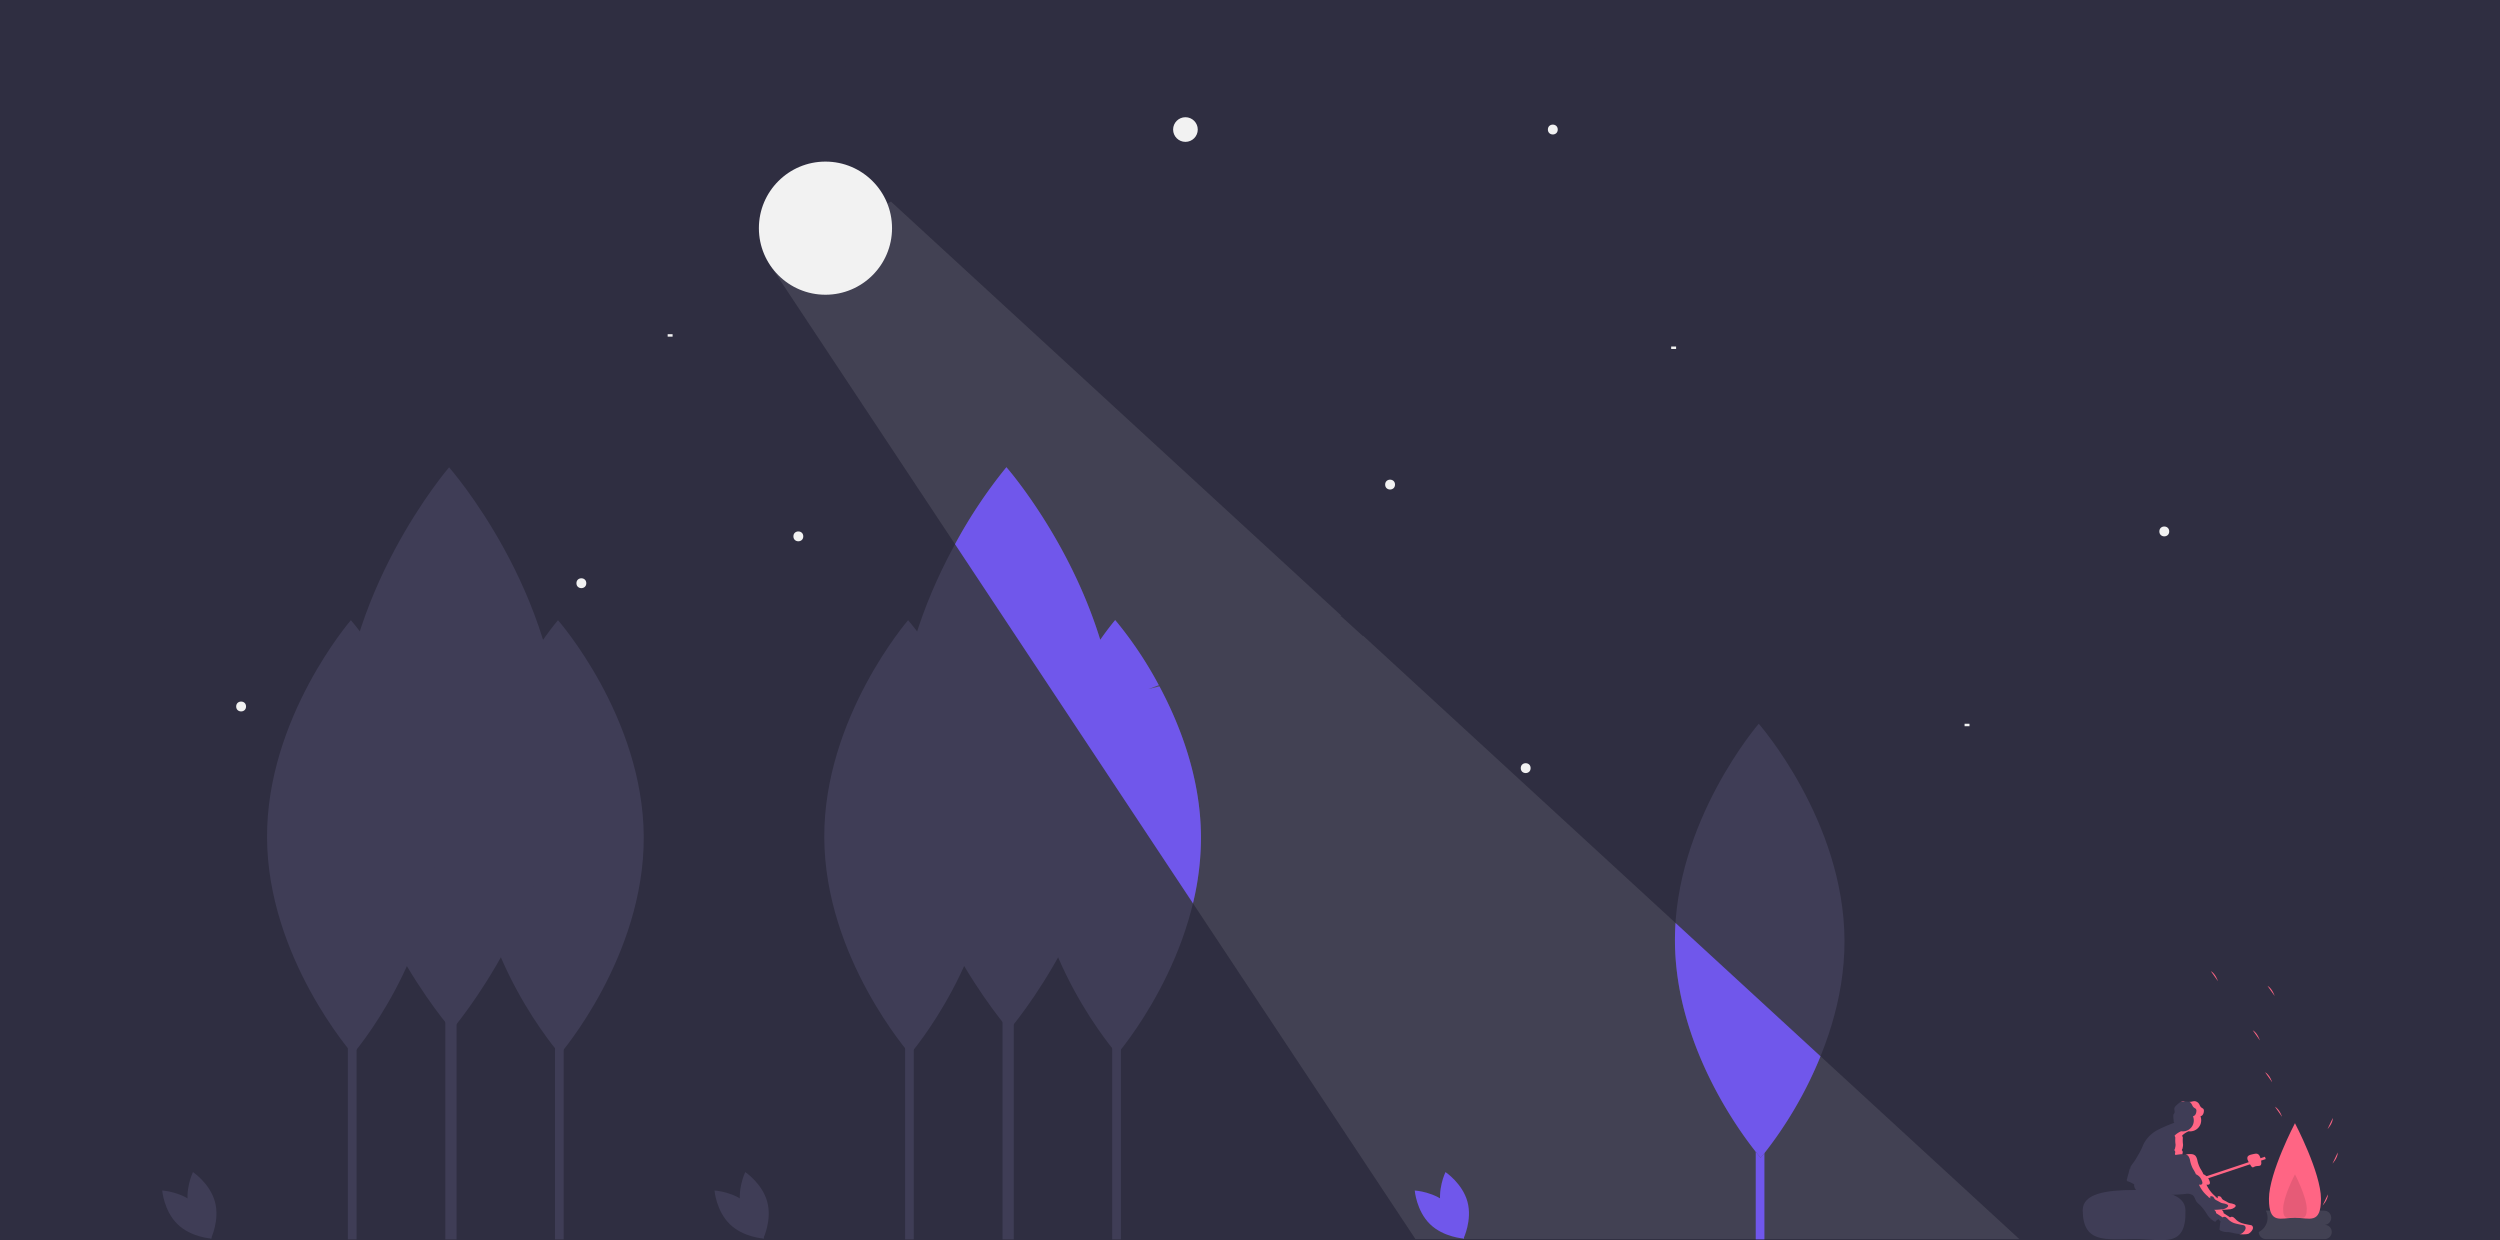 <svg xmlns="http://www.w3.org/2000/svg" viewBox="0 0 1013.95 503">
  <title>undraw_moonlight_-5-ksn</title>
  <rect width="1013.95" height="503" style="fill: #2f2e41"/>
  <path d="M507,0C228.3,0,2.15,224.83,0,503H1014C1011.8,224.83,785.65,0,507,0Z" transform="translate(0)" style="fill: #2f2e41"/>
  <circle cx="480.79" cy="52.54" r="5" style="fill: #f2f2f2"/>
  <circle cx="323.79" cy="217.54" r="2" style="fill: #f2f2f2"/>
  <circle cx="618.79" cy="311.54" r="2" style="fill: #f2f2f2"/>
  <circle cx="97.79" cy="286.54" r="2" style="fill: #f2f2f2"/>
  <circle cx="877.79" cy="215.54" r="2" style="fill: #f2f2f2"/>
  <circle cx="235.79" cy="236.54" r="2" style="fill: #f2f2f2"/>
  <circle cx="563.79" cy="196.54" r="2" style="fill: #f2f2f2"/>
  <circle cx="629.79" cy="52.54" r="2" style="fill: #f2f2f2"/>
  <rect x="211.79" y="288.54" width="2" height="1" style="fill: #f2f2f2"/>
  <rect x="270.79" y="135.54" width="2" height="1" style="fill: #f2f2f2"/>
  <rect x="414.79" y="249.54" width="2" height="1" style="fill: #f2f2f2"/>
  <rect x="796.79" y="293.54" width="2" height="1" style="fill: #f2f2f2"/>
  <rect x="677.79" y="140.54" width="2" height="1" style="fill: #f2f2f2"/>
  <rect x="225.09" y="363.68" width="3.52" height="139" style="fill: #3f3d56"/>
  <path d="M261.09,339.39c.22,48.61-34,88.17-34,88.17s-34.56-39.24-34.78-87.85,34-88.17,34-88.17S260.86,290.79,261.09,339.39Z" transform="translate(0)" style="fill: #3f3d56"/>
  <rect x="180.61" y="322.47" width="4.56" height="180.21" style="fill: #3f3d56"/>
  <path d="M227.28,303.44c.29,63-44.05,114.3-44.05,114.3s-44.8-50.88-45.09-113.89,44-114.31,44-114.31S227,240.42,227.28,303.44Z" transform="translate(0)" style="fill: #3f3d56"/>
  <rect x="712.09" y="363.68" width="3.52" height="139" style="fill: #6246ea"/>
  <path d="M748.09,381.39c.22,48.61-34,88.17-34,88.17s-34.56-39.24-34.78-87.85,34-88.17,34-88.17S747.86,332.79,748.09,381.39Z" transform="translate(0)" style="fill: #3f3d56"/>
  <rect x="141.09" y="363.68" width="3.52" height="139" style="fill: #3f3d56"/>
  <path d="M177.09,339.39c.22,48.61-34,88.17-34,88.17s-34.56-39.24-34.78-87.85,34-88.17,34-88.17S176.86,290.79,177.09,339.39Z" transform="translate(0)" style="fill: #3f3d56"/>
  <rect x="451.09" y="363.68" width="3.52" height="139" style="fill: #3f3d56"/>
  <path d="M487.09,339.39c.22,48.61-34,88.17-34,88.17s-34.56-39.24-34.78-87.85,34-88.17,34-88.17S486.86,290.79,487.09,339.39Z" transform="translate(0)" style="fill: #3f3d56"/>
  <rect x="406.61" y="322.47" width="4.56" height="180.21" style="fill: #3f3d56"/>
  <path d="M453.28,303.44c.29,63-44,114.3-44,114.3s-44.8-50.88-45.09-113.89,44-114.31,44-114.31S453,240.42,453.28,303.44Z" transform="translate(0)" style="fill: #3f3d56"/>
  <rect x="367.09" y="363.68" width="3.52" height="139" style="fill: #3f3d56"/>
  <path d="M403.09,339.39c.22,48.61-34,88.17-34,88.17s-34.56-39.24-34.78-87.85,34-88.17,34-88.17S402.86,290.79,403.09,339.39Z" transform="translate(0)" style="fill: #3f3d56"/>
  <path d="M738.36,428.41l-58.8-54.07q-.24,3.65-.23,7.37c.22,48.61,34.78,87.85,34.78,87.85A162.59,162.59,0,0,0,738.36,428.41Z" transform="translate(0)" style="fill: #6246ea"/>
  <path d="M300.64,490.28c2,7.45,8.92,12.06,8.92,12.06s3.63-7.46,1.62-14.91-8.92-12.06-8.92-12.06S298.63,482.84,300.64,490.28Z" transform="translate(0)" style="fill: #3f3d56"/>
  <path d="M303.6,488.68c5.53,5.39,6.21,13.66,6.21,13.66s-8.29-.45-13.82-5.84-6.2-13.65-6.2-13.65S298.08,483.3,303.6,488.68Z" transform="translate(0)" style="fill: #3f3d56"/>
  <path d="M584.64,490.28c2,7.45,8.92,12.06,8.92,12.06s3.63-7.46,1.62-14.91-8.92-12.06-8.92-12.06S582.63,482.84,584.64,490.28Z" transform="translate(0)" style="fill: #6246ea"/>
  <path d="M587.6,488.68c5.53,5.39,6.21,13.66,6.21,13.66s-8.29-.45-13.82-5.84-6.2-13.65-6.2-13.65S582.08,483.3,587.6,488.68Z" transform="translate(0)" style="fill: #6246ea"/>
  <path d="M76.64,490.28c2,7.45,8.92,12.06,8.92,12.06s3.63-7.46,1.62-14.91-8.92-12.06-8.92-12.06S74.63,482.84,76.64,490.28Z" transform="translate(0)" style="fill: #3f3d56"/>
  <path d="M79.6,488.68c5.53,5.39,6.21,13.66,6.21,13.66s-8.29-.45-13.82-5.84-6.2-13.65-6.2-13.65S74.08,483.3,79.6,488.68Z" transform="translate(0)" style="fill: #3f3d56"/>
  <path d="M387.33,220.71l96.51,145.66a113.55,113.55,0,0,0,3.25-27c-.11-23.7-8.39-45.17-16.84-61l-4.46,1.11,4.2-1.6a155.62,155.62,0,0,0-17.69-26.4s-2.46,2.85-6.06,8c-12.68-41.13-38.06-70-38.06-70A198.12,198.12,0,0,0,387.33,220.71Z" transform="translate(0)" style="fill: #6246ea"/>
  <path d="M942.62,496.79a2.88,2.88,0,0,0,0-5.76H919a6.44,6.44,0,0,1-2.88,8.64,2.87,2.87,0,0,0,2.88,2.87h23.66a2.88,2.88,0,1,0,0-5.75Z" transform="translate(0)" style="fill: #f2f2f2;opacity: 0.1;isolation: isolate"/>
  <path d="M886.38,490.85c.41,15.69-9.08,11.69-20.59,11.69s-21,2-21.08-11.69c0-6.74,9.4-8.21,20.91-8.21S886.21,484.11,886.38,490.85Z" transform="translate(0)" style="fill: #3f3d56"/>
  <path d="M913.31,497.05a1.83,1.83,0,0,0-.6-.19,29.44,29.44,0,0,1-3.1-.66,6.41,6.41,0,0,1-2.74-1.53,6.49,6.49,0,0,0-1-.92,1.16,1.16,0,0,0-1.26-.09.52.52,0,0,0-.11.1l-.43-.28L901.8,492l0,0a.87.87,0,0,0,0-.36,1.77,1.77,0,0,0-.77-.95,29.84,29.84,0,0,0,3-.21,3.59,3.59,0,0,0,2.52-1,.73.73,0,0,0,.18-.41c0-.31-.32-.52-.61-.63a5.43,5.43,0,0,0-1.19-.35,6.3,6.3,0,0,1-.84-.18,4.19,4.19,0,0,1-.71-.34l-1.46-.8a2.26,2.26,0,0,1-.57-.4c-.25-.26-.36-.63-.61-.89s-1.18-.55-1.32-.06c0,.19.15.4.18.62a10.11,10.11,0,0,0-1-.56.52.52,0,0,0,.06-.13,13.16,13.16,0,0,1-3.76-4.86h.44a1.13,1.13,0,0,0,.7-.17.75.75,0,0,0,.25-.63,1.93,1.93,0,0,0-.16-.67,5.13,5.13,0,0,0-1-1.75,5.65,5.65,0,0,0-1.42-1l-.09-.05a3,3,0,0,0-.11-.32,16.84,16.84,0,0,0-1.07-1.9,12.34,12.34,0,0,1-1.22-3.26,4.35,4.35,0,0,0-.77-1.92c-.77-.84-2.08-.82-3.2-.69-.65.07-1.29.17-1.93.27,0,0,0,0,0-.05a1.4,1.4,0,0,1-.15-.49,2.88,2.88,0,0,1,.09-.4,1,1,0,0,0-.28-.93l-.08-.08c.07-.16.14-.33.2-.5a.68.68,0,0,0,.14-.46,5.32,5.32,0,0,0,.18-1.26,13.48,13.48,0,0,1-.1-2.84,1.52,1.52,0,0,0-.25-.65.73.73,0,0,0-.09-.08,3.65,3.65,0,0,1,.67-.69,9.93,9.93,0,0,1,1.57-1c.14-.07.32-.13.45-.21a5.61,5.61,0,0,0,.59.06,4.5,4.5,0,0,0,4.21-6.12,1.57,1.57,0,0,0,1-.73,2.85,2.85,0,0,0,.38-1.24,1.33,1.33,0,0,0-.19-1,2.26,2.26,0,0,0-.57-.4,2.13,2.13,0,0,1-.71-.72c-.13-.21-.22-.44-.33-.65a2.43,2.43,0,0,0-2.1-1.39,8.78,8.78,0,0,0-1.24.25c-1.4.24-2.92-.5-4.22.08a3.77,3.77,0,0,0-.88.59c-.37.3-.72.62-1.06.95a2.26,2.26,0,0,0-.64.94c-.18.66.24,1.4,0,2a2.78,2.78,0,0,1-.33.51c-.29.44,0,2.12,0,2.65a1,1,0,0,0,.18.72.71.71,0,0,0,.14.1,58.7,58.7,0,0,0-6.38,2.71,13.63,13.63,0,0,0-5.92,5.53c-.35.69-.62,1.41-.94,2.11a30.78,30.78,0,0,1-1.45,2.72c-.62,1.09-1.25,2.18-2,3.2a19.33,19.33,0,0,0-1.15,1.69,2.26,2.26,0,0,0,0,.26.5.5,0,0,1,0,.24.37.37,0,0,1-.27.16l0,0a15,15,0,0,0-.4,1.6,25.64,25.64,0,0,0-.69,2.57.68.68,0,0,0,.17.94.7.7,0,0,0,.5.12c.75.33,1.47.72,2.19,1.12a.8.8,0,0,0,0,.15,3,3,0,0,0,1.56,2.74,8.06,8.06,0,0,0,3.19.86c.43.06.87.08,1.3.12a8.48,8.48,0,0,0,2,.81,1.85,1.85,0,0,0,.47.08,1.42,1.42,0,0,0,1.07-.61,74.15,74.15,0,0,0,11.15-.22,4.11,4.11,0,0,1,3,.46c.8.66,1,1.82,1.56,2.66a10.31,10.31,0,0,0,1.46,1.42,21.66,21.66,0,0,1,2.79,3.67,8.28,8.28,0,0,0,3.37,3.11,2.35,2.35,0,0,1,1-.91l.33-.22a3.3,3.3,0,0,0,.51.67c.14.15.28.32.42.49h0c-.19,0-.26.27-.28.47-.08.75-.17,1.49-.25,2.24a.86.86,0,0,0,0,.45.77.77,0,0,0,.4.33,6,6,0,0,0,2.22.59c.39,0,.78,0,1.16.05a14.87,14.87,0,0,1,1.88.37,17.69,17.69,0,0,0,5.13.41,3.37,3.37,0,0,0,1-.2,3.19,3.19,0,0,0,1-.8,3,3,0,0,0,.77-1.23A1.22,1.22,0,0,0,913.31,497.05Z" transform="translate(0)" style="fill: #3f3d56"/>
  <path d="M885.64,446.82c.17,0,.33-.08.49-.12a3.75,3.75,0,0,0-1.56.15A4.25,4.25,0,0,0,885.64,446.82Z" transform="translate(0)" style="fill: #ff6584"/>
  <path d="M889,448c.11.21.2.44.33.65a2.13,2.13,0,0,0,.71.72,2.26,2.26,0,0,1,.57.4,1.33,1.33,0,0,1,.19,1,2.85,2.85,0,0,1-.38,1.24,1.57,1.57,0,0,1-1,.73,4.42,4.42,0,0,1-4.8,6.06c-.13.08-.31.14-.44.21a9.58,9.58,0,0,0-1.58,1,3.65,3.65,0,0,0-.67.69.73.73,0,0,1,.09.08,1.52,1.52,0,0,1,.25.65,13.48,13.48,0,0,0,.1,2.84,5.32,5.32,0,0,1-.18,1.26.68.68,0,0,1-.14.46c-.06.17-.13.34-.2.5l.08.09a1,1,0,0,1,.28.92,2.88,2.88,0,0,0-.09.4,1.4,1.4,0,0,0,.15.49s0,0,0,.05c.64-.1,1.28-.2,1.93-.27a7.46,7.46,0,0,1,.95-.06.78.78,0,0,1,0-.21,2.88,2.88,0,0,1,.09-.4,1,1,0,0,0-.28-.92l-.08-.09c.07-.16.14-.33.2-.5a.68.68,0,0,0,.14-.46,5.32,5.32,0,0,0,.18-1.26,13.48,13.48,0,0,1-.1-2.84,1.52,1.52,0,0,0-.25-.65.73.73,0,0,0-.09-.08,3.65,3.65,0,0,1,.67-.69,9.58,9.58,0,0,1,1.58-1c.13-.07.31-.13.44-.21a5.61,5.61,0,0,0,.59.06,4.5,4.5,0,0,0,4.21-6.12,1.57,1.57,0,0,0,1-.73,2.85,2.85,0,0,0,.38-1.24,1.33,1.33,0,0,0-.19-1,2.26,2.26,0,0,0-.57-.4,2.13,2.13,0,0,1-.71-.72c-.13-.21-.22-.44-.33-.65a2.43,2.43,0,0,0-2.1-1.39,8.78,8.78,0,0,0-1.24.25,3.2,3.2,0,0,1-.69,0A2.94,2.94,0,0,1,889,448Z" transform="translate(0)" style="fill: #ff6584"/>
  <path d="M913.31,497.05a1.83,1.83,0,0,0-.6-.19,29.44,29.44,0,0,1-3.1-.66,6.41,6.41,0,0,1-2.74-1.53,6.49,6.49,0,0,0-1-.92,1.16,1.16,0,0,0-1.26-.09.52.52,0,0,0-.11.1l-.43-.28L901.8,492l0,0a.87.87,0,0,0,0-.36,1.77,1.77,0,0,0-.77-.95,29.84,29.84,0,0,0,3-.21,3.59,3.59,0,0,0,2.52-1,.73.73,0,0,0,.18-.41c0-.31-.32-.52-.61-.63a5.43,5.43,0,0,0-1.19-.35,6.3,6.3,0,0,1-.84-.18,4.19,4.19,0,0,1-.71-.34l-1.46-.8a2.26,2.26,0,0,1-.57-.4c-.25-.26-.36-.63-.61-.89s-1.18-.55-1.32-.06c0,.19.15.4.18.62a10.11,10.11,0,0,0-1-.56.52.52,0,0,0,.06-.13,13.16,13.16,0,0,1-3.76-4.86h.44a1.13,1.13,0,0,0,.7-.17.75.75,0,0,0,.25-.63,1.93,1.93,0,0,0-.16-.67,5.13,5.13,0,0,0-1-1.75,5.65,5.65,0,0,0-1.42-1l-.09-.05a3,3,0,0,0-.11-.32,16.84,16.84,0,0,0-1.07-1.9,12.34,12.34,0,0,1-1.22-3.26,4.35,4.35,0,0,0-.77-1.92c-.77-.84-2.08-.82-3.2-.69l-.76.11a2.11,2.11,0,0,1,1,.58,4.35,4.35,0,0,1,.77,1.92A12.34,12.34,0,0,0,889.4,474a16.84,16.84,0,0,1,1.07,1.9,3,3,0,0,1,.11.32l.09.05a5.65,5.65,0,0,1,1.42,1,5.13,5.13,0,0,1,1,1.75,1.93,1.93,0,0,1,.16.67.75.75,0,0,1-.25.63,1.13,1.13,0,0,1-.7.17h-.44a13.16,13.16,0,0,0,3.76,4.86.52.52,0,0,1-.06.13,10.11,10.11,0,0,1,1,.56c0-.22-.23-.43-.18-.62.14-.49,1.08-.18,1.32.06s.36.63.61.89a2.26,2.26,0,0,0,.57.4l1.46.8a4.19,4.19,0,0,0,.71.34,6.3,6.3,0,0,0,.84.18,5.43,5.43,0,0,1,1.19.35c.29.11.61.32.61.63a.73.73,0,0,1-.18.41,3.59,3.59,0,0,1-2.52,1,29.84,29.84,0,0,1-3,.21,1.77,1.77,0,0,1,.77.95.87.87,0,0,1,0,.36l0,0,2.3,1.49.43.28a.52.52,0,0,1,.11-.1,1.16,1.16,0,0,1,1.26.09,6.49,6.49,0,0,1,1,.92,6.41,6.41,0,0,0,2.74,1.53,29.44,29.44,0,0,0,3.1.66,1.83,1.83,0,0,1,.6.19,1.22,1.22,0,0,1,.44,1.31,2.92,2.92,0,0,1-.77,1.23,3.19,3.19,0,0,1-1,.8,2.8,2.8,0,0,1-.76.17,17.63,17.63,0,0,0,2.72,0,3.37,3.37,0,0,0,1-.2,3.19,3.19,0,0,0,1-.8,3,3,0,0,0,.77-1.23A1.22,1.22,0,0,0,913.31,497.05Z" transform="translate(0)" style="fill: #ff6584"/>
  <path d="M896.67,494.55l.15.14a1.63,1.63,0,0,1-.11-.17Z" transform="translate(0)" style="fill: #ff6584"/>
  <path d="M941.34,486.24c0,10.59-4.73,7.67-10.55,7.67s-10.55,2.92-10.55-7.67,10.55-30.7,10.55-30.7S941.34,475.64,941.34,486.24Z" transform="translate(0)" style="fill: #ff6584"/>
  <path d="M935.58,490.29c0,4.82-2.14,3.49-4.79,3.49s-4.8,1.33-4.8-3.49,4.8-14,4.8-14S935.58,485.48,935.58,490.29Z" transform="translate(0)" style="opacity: 0.1;isolation: isolate"/>
  <path d="M944,457.93s2.19-2.28,2.15-4.52" transform="translate(0)" style="fill: #ff6584"/>
  <path d="M921.55,438.94s-.92-3-2.89-4.09" transform="translate(0)" style="fill: #ff6584"/>
  <path d="M899.55,397.94s-.92-3-2.89-4.09" transform="translate(0)" style="fill: #ff6584"/>
  <path d="M925.55,452.94s-.92-3-2.89-4.09" transform="translate(0)" style="fill: #ff6584"/>
  <path d="M922.55,403.94s-.92-3-2.89-4.09" transform="translate(0)" style="fill: #ff6584"/>
  <path d="M916.55,421.94s-.92-3-2.89-4.09" transform="translate(0)" style="fill: #ff6584"/>
  <path d="M942,488.93s2.19-2.28,2.15-4.52" transform="translate(0)" style="fill: #ff6584"/>
  <path d="M946,471.93s2.19-2.28,2.15-4.52" transform="translate(0)" style="fill: #ff6584"/>
  <rect x="894.14" y="473.04" width="25.3" height="1" transform="translate(-103.21 311.05) rotate(-18.43)" style="fill: #ff6584"/>
  <path d="M916.89,470c.9,3.52-.61,2.68-2,3s-1.11,1.55-3-1.93c-1.31-2.41.61-2.68,2-3S916.27,467.62,916.89,470Z" transform="translate(0)" style="fill: #ff6584"/>
  <polygon points="574.73 277.96 574.73 277.96 574.73 277.96 552.91 257.89 552.71 257.94 543.98 250 543.55 249.88 544.01 249.7 451.09 164.27 451.09 164.27 361.35 81.76 315.63 106.02 311.89 106.84 366.69 189.54 574.07 502.54 818.99 502.54 574.73 277.96" style="fill: #f2f2f2;opacity: 0.1;isolation: isolate"/>
  <circle cx="334.79" cy="92.54" r="27" style="fill: #f2f2f2"/>
</svg>

